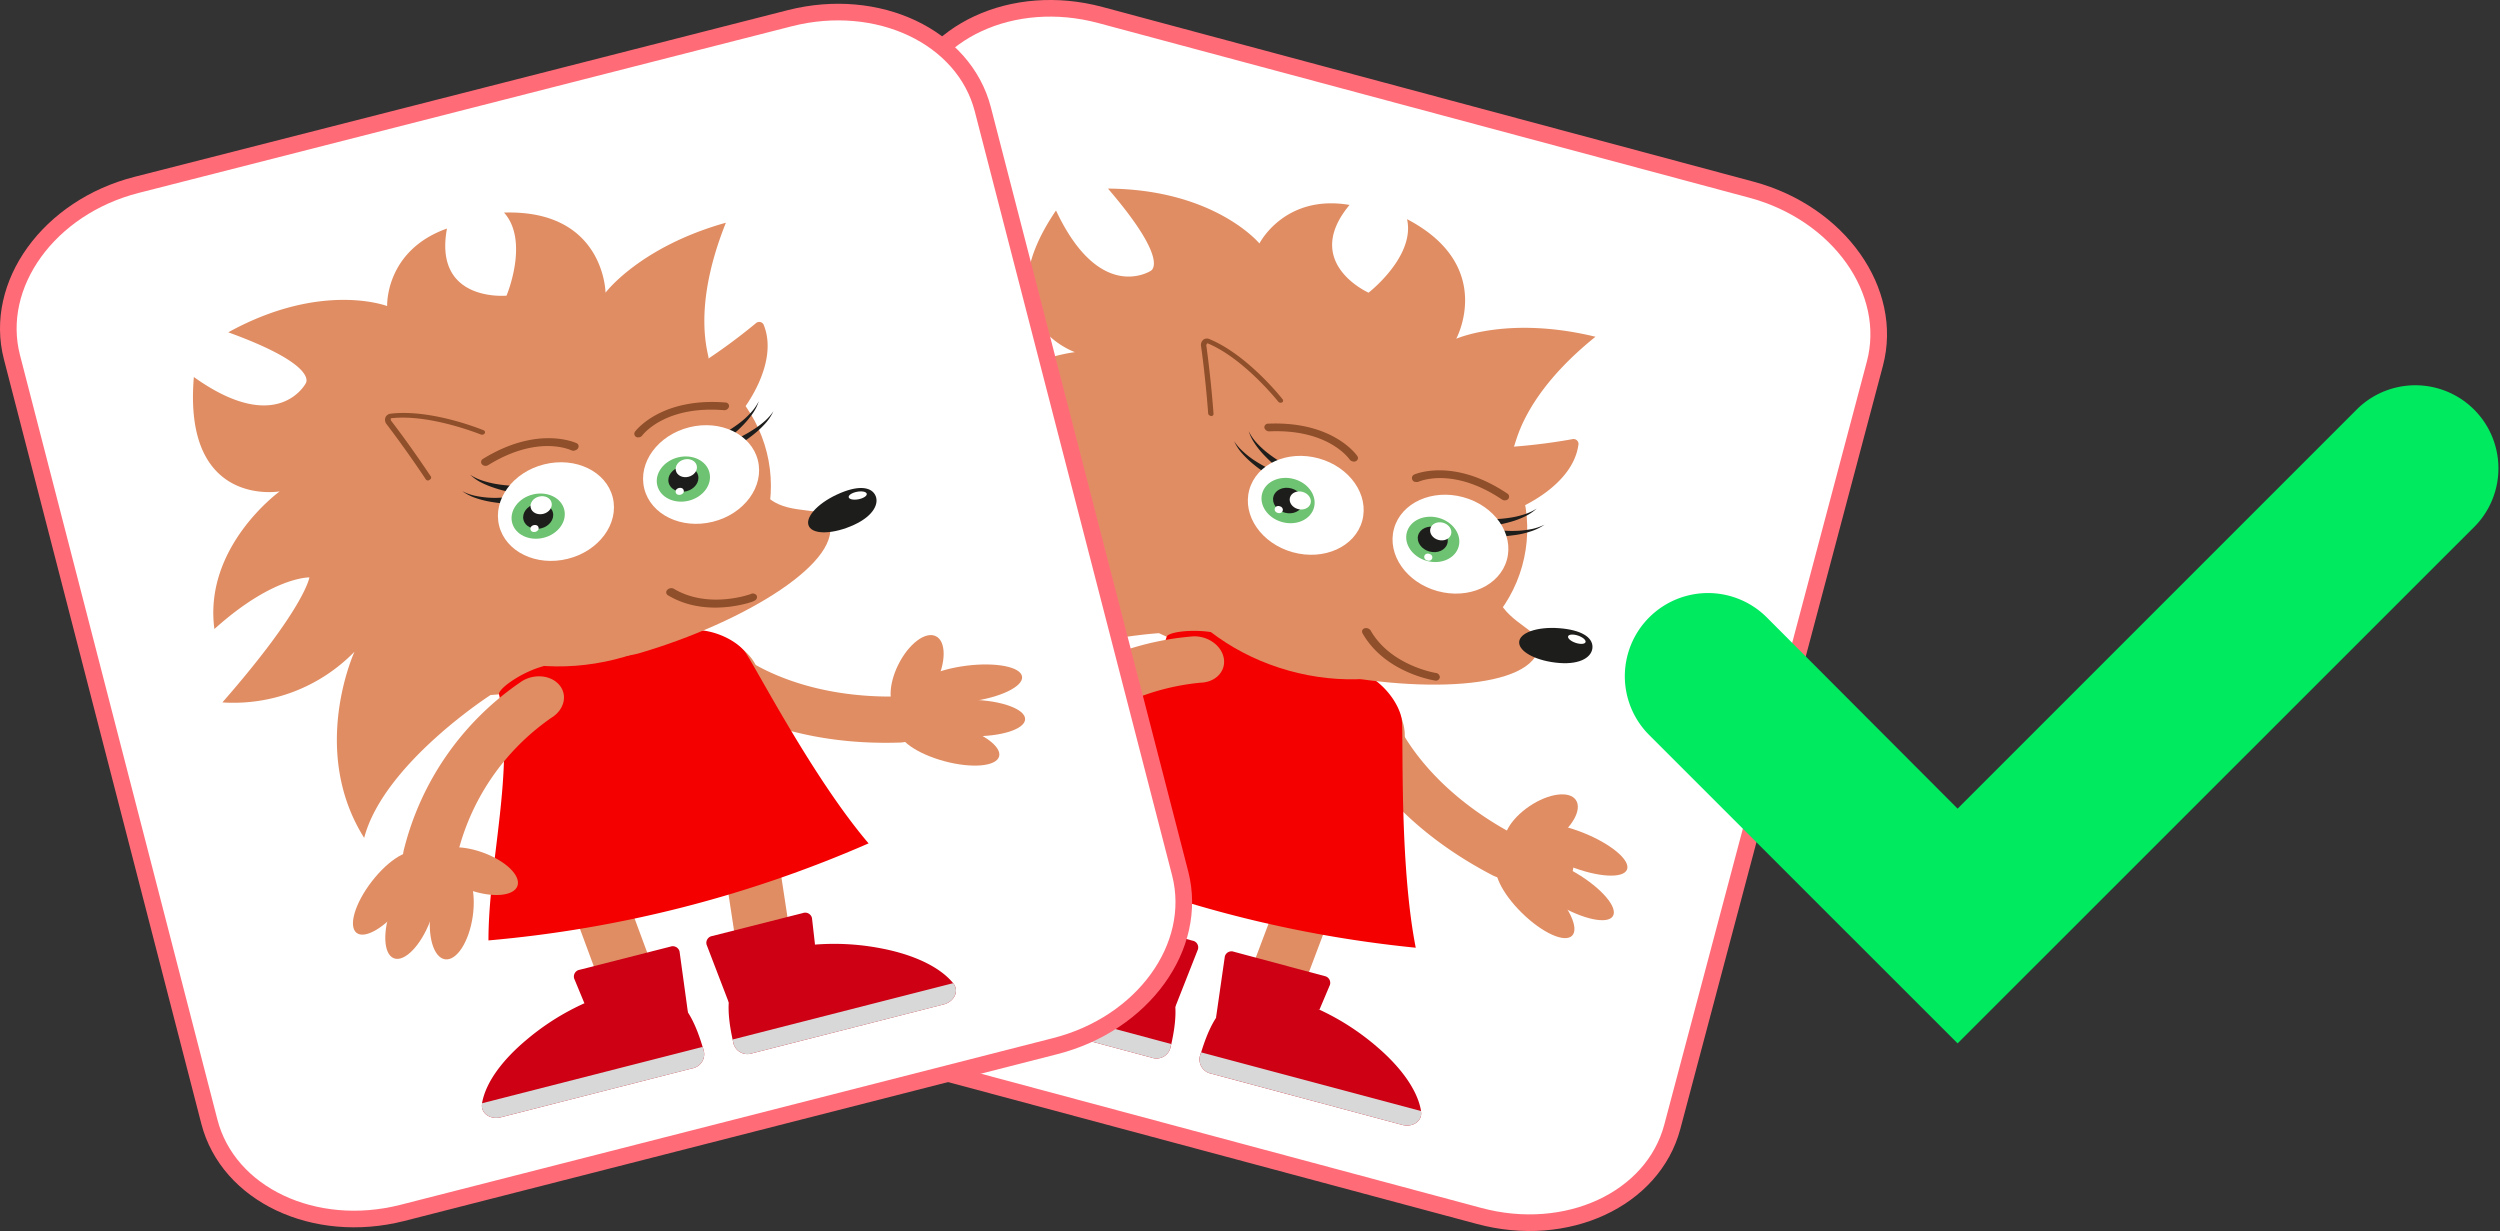 <svg xmlns="http://www.w3.org/2000/svg" viewBox="0 0 451.37 222.26"><rect x="0" y="0" width="451.37" height="222.26" fill="#333333" stroke="none"/><defs><style>.cls-1,.cls-7{fill:#fff;}.cls-1{stroke:#ff6c78;stroke-miterlimit:10;stroke-width:3px;}.cls-2{fill:#e18d63;}.cls-3{fill:#cd0014;}.cls-4{fill:#d8d8d8;}.cls-5{fill:#f50000;}.cls-6{fill:#1d1d1b;}.cls-8{fill:#8e4f2a;}.cls-9{fill:#6dc371;}.cls-10{fill:#00ea60;}</style></defs><title>Middel 56</title><g id="Laag_2" data-name="Laag 2"><g id="Laag_6" data-name="Laag 6"><path class="cls-1" d="M267.07,219.54,149.49,188c-15.77-4.23-25.73-18.3-22.25-31.42L163.81,18.81c3.48-13.12,19.09-20.33,34.86-16.1L316.25,34.26C332,38.5,342,52.57,338.5,65.69L301.93,203.45C298.44,216.57,282.84,223.78,267.07,219.54Z"/><path class="cls-2" d="M176.72,125.62c-.93-18.66,14.92-30.16,14.92-30.16a30.47,30.47,0,0,1-25.26-3.72c21.38-7.57,24.76-12,24.76-12s-5.67-3.39-19.53-.28c5.52-14,22.46-15.88,22.46-15.88S177.28,57.68,190.66,38c7.93,16.88,17.08,10.91,17.08,10.91s3.77-1.51-7.7-14.86c19.29.14,27.35,9.91,27.35,9.91S231.9,35,243.66,37c-8.71,10.45,3.43,15.84,3.43,15.84s8.47-6.55,6.95-13.27c16.07,8.4,8.88,21.59,8.88,21.59s9.43-4.19,25.14-.36c-13.54,10.9-14.35,19.69-14.78,19.91.28-.13-3.16,18.38-3.16,18.38-2.89,9-4.63,16.66-24.23,14l-26.07,1.59L217,117.86l-7.75-3.54S186.33,115.67,176.72,125.62Z"/><path class="cls-2" d="M234.06,158.34a88.69,88.69,0,0,1-22.16-5.94c-4.52-2-8.48-7.74-8.43-12.06A58.85,58.85,0,0,1,207.34,121c1.65-3.9,8.19-7.08,13.55-6.53a88.69,88.69,0,0,1,24.19,6.5c4.91,2.2,9,8.23,8.51,12.44a58.6,58.6,0,0,1-6.25,18.74C245.25,155.89,239,158.91,234.06,158.34Z"/><path class="cls-2" d="M276.58,155.13a4.49,4.49,0,0,0-2.64-4.16c-17.76-9.25-22.22-21.54-22.4-22.06a5.54,5.54,0,0,0-6.09-3.31c-2.6.44-4.08,2.65-3.32,4.92.22.66,5.64,16.21,27.3,27.49,2.41,1.25,5.37.69,6.61-1.25A3.29,3.29,0,0,0,276.58,155.13Z"/><path class="cls-2" d="M207.11,189.68l-31.7-8.51c-1.75-.46-2.58-2.24-1.62-3.45,4.84-6.13,19.67-7.76,28.76-5.32,9.37,2.52,9.39,8.5,7.66,15.8A2.42,2.42,0,0,1,207.11,189.68Z"/><path class="cls-2" d="M202.64,187.65c-2.46-.66-4.13-2.8-3.79-4.93L205,144.25c.36-2.25,2.83-3.66,5.51-3.13s4.57,2.77,4.21,5l-6.13,38.47c-.36,2.25-2.83,3.65-5.51,3.13Z"/><path class="cls-2" d="M219.8,193.09l31.69,8.5c1.75.47,3.36-.65,3.13-2.18-1.17-7.74-13.22-16.58-22.31-19-9.37-2.52-12.35,2.66-14.47,9.86A2.44,2.44,0,0,0,219.8,193.09Z"/><path class="cls-2" d="M224.68,193.56l-.41-.13c-2.59-.89-4-3.34-3.23-5.48l13.75-36.42c.8-2.13,3.55-3.15,6.14-2.25s4,3.35,3.23,5.48l-13.75,36.43C229.65,193.21,227.14,194.22,224.68,193.56Z"/><path class="cls-3" d="M211.27,189.35a2.61,2.61,0,0,1-3.37,1.6l-34.44-9.24c-1.9-.51-2.81-2.44-1.76-3.75a.76.76,0,0,1,.08-.11c2.47-3,7.2-5,12.56-6a44.37,44.37,0,0,1,18.61.38c9.82,2.63,10.19,8.76,8.52,16.32C211.4,188.78,211.34,189.06,211.27,189.35Z"/><path class="cls-4" d="M211.27,189.35a2.61,2.61,0,0,1-3.37,1.6l-34.44-9.24c-1.9-.51-2.81-2.44-1.76-3.75a.76.76,0,0,1,.08-.11l39.69,10.65C211.4,188.78,211.34,189.06,211.27,189.35Z"/><path class="cls-3" d="M212.2,181.78l-15.46-10.63.58-4.83a1.24,1.24,0,0,1,1.64-.88l16.33,4.39a1.24,1.24,0,0,1,1,1.56Z"/><path class="cls-3" d="M216.61,190.78a2.63,2.63,0,0,0,2.12,3.08l34.44,9.24c1.9.51,3.65-.71,3.4-2.37a.59.59,0,0,1,0-.13c-.64-3.87-3.76-8-7.89-11.54a44.64,44.64,0,0,0-16.33-9c-9.82-2.64-13.18,2.5-15.47,9.89C216.77,190.22,216.69,190.5,216.61,190.78Z"/><path class="cls-4" d="M216.61,190.78a2.63,2.63,0,0,0,2.12,3.08l34.44,9.24c1.9.51,3.65-.71,3.4-2.37a.59.59,0,0,1,0-.13L216.86,190C216.77,190.22,216.69,190.5,216.61,190.78Z"/><path class="cls-3" d="M219.55,183.75l18.68-1.47,1.89-4.47a1.25,1.25,0,0,0-1-1.59l-16.34-4.38a1.24,1.24,0,0,0-1.64.85Z"/><path class="cls-5" d="M255.61,171.11a218.46,218.46,0,0,1-68.41-18.36c7-12.34,19.31-24.57,23.44-37.79.28-.9,5.13-1.52,9.2-.62,10.34,2.27,15.27,3.26,25.25,6.77,4.76,1.68,7.65,6.21,8,8.86S252.58,155.72,255.61,171.11Z"/><ellipse class="cls-2" cx="276.87" cy="155.26" rx="6.12" ry="7.36" transform="translate(53.77 381.08) rotate(-74.63)"/><ellipse class="cls-2" cx="278.25" cy="148.7" rx="7.58" ry="3.78" transform="translate(-35.55 181.34) rotate(-34.06)"/><ellipse class="cls-2" cx="285.44" cy="154.79" rx="3.25" ry="9.8" transform="matrix(0.37, -0.93, 0.93, 0.37, 35.07, 361.56)"/><ellipse class="cls-2" cx="282.9" cy="160.48" rx="3.29" ry="9.68" transform="translate(0.66 322.12) rotate(-59.37)"/><ellipse class="cls-2" cx="277.19" cy="162.43" rx="3.42" ry="9.33" transform="translate(-32.91 246.42) rotate(-45.53)"/><path class="cls-2" d="M184.65,137.88a5.8,5.8,0,0,1-1.85-.87c-2.18-1.54-2.65-4.19-1-5.91a51.63,51.63,0,0,1,33.69-16.21c2.69-.07,5.14,1.74,5.48,4.06s-1.55,4.23-4.22,4.31a42.14,42.14,0,0,0-27.06,13.43A5.1,5.1,0,0,1,184.65,137.88Z"/><ellipse class="cls-2" cx="183.81" cy="137.91" rx="6.12" ry="7.36" transform="translate(2.11 278.59) rotate(-74.63)"/><ellipse class="cls-2" cx="191.34" cy="140.73" rx="3.59" ry="7.98" transform="translate(-45.38 160.18) rotate(-41.03)"/><ellipse class="cls-2" cx="183.81" cy="145.28" rx="8.35" ry="3.82" transform="translate(-43.56 201.83) rotate(-52.29)"/><ellipse class="cls-2" cx="177.36" cy="141.7" rx="8.6" ry="3.71" transform="translate(-49.61 145.99) rotate(-39.71)"/><ellipse class="cls-2" cx="175.46" cy="136.38" rx="9.06" ry="3.52" transform="matrix(0.92, -0.39, 0.39, 0.92, -39.22, 78.95)"/><path class="cls-2" d="M270,80.84l4,11s10.09-4.06,11-11.7a.9.9,0,0,0-1.11-.85A104.62,104.62,0,0,1,270,80.84Z"/><ellipse class="cls-2" cx="239.82" cy="91.16" rx="29.62" ry="35.62" transform="matrix(0.27, -0.96, 0.96, 0.27, 88.35, 298.24)"/><path class="cls-2" d="M224.68,104.61c-1.8,6.78,3.35,14,11.5,16.24,19.56,4.55,41,3.72,41.71-4.31.7-2.35-5.47-4-7.32-8.26C267.61,101.41,226.48,97.83,224.68,104.61Z"/><path class="cls-6" d="M274.28,116c0,1.73,3.25,3.39,7.24,3.7s6-1.18,6-2.91-2-3.06-6-3.37S274.27,114.25,274.28,116Z"/><ellipse class="cls-7" cx="284.68" cy="115.41" rx="0.69" ry="1.66" transform="translate(84.59 348.48) rotate(-71.42)"/><path class="cls-2" d="M231.18,72.26s-6.19-7.88-13-10.69c-.57-.24-1,.35-.9.87.88,6.33,1.29,12.22,1.29,12.22"/><path class="cls-8" d="M218.51,75.06a.49.49,0,0,1-.38-.41c0-.06-.42-6-1.29-12.2a1.21,1.21,0,0,1,.56-1.21,1.12,1.12,0,0,1,1,0c6.81,2.83,12.92,10.52,13.17,10.85a.36.36,0,0,1-.11.57.55.55,0,0,1-.68-.15c-.07-.08-6.2-7.8-12.74-10.52,0,0,0,0-.05,0a.5.5,0,0,0-.18.48c.87,6.27,1.29,12.19,1.29,12.25a.4.4,0,0,1-.46.4Z"/><path class="cls-8" d="M257.47,122.51c-2.78-.74-8.44-2.85-11.46-8.16a.61.61,0,0,1,.36-.91,1,1,0,0,1,1.1.4c3.6,6.32,11.66,7.64,11.75,7.66a.8.8,0,0,1,.74.81.72.72,0,0,1-.88.56A16.25,16.25,0,0,1,257.47,122.51Z"/><path class="cls-8" d="M244.19,83.3a.92.92,0,0,1-.52-.35c-.41-.57-4.29-5.5-14.46-5.07a.89.89,0,0,1-.93-.66.66.66,0,0,1,.7-.73c11.17-.47,15.58,5.15,16.05,5.8a.71.71,0,0,1,.15.48.73.73,0,0,1-.9.55Z"/><path class="cls-8" d="M255.54,87l-.11,0A.72.72,0,0,1,255,86a.69.69,0,0,1,.37-.34c.79-.32,7.5-2.77,16.74,3.43a.65.65,0,0,1,.2,1,.9.9,0,0,1-1.14.09c-8.44-5.67-14.33-3.5-15-3.23A1,1,0,0,1,255.54,87Z"/><path class="cls-6" d="M231.7,85.21a23.25,23.25,0,0,1-2-1.61,24.38,24.38,0,0,1-1.77-1.75,14.81,14.81,0,0,1-1.48-1.91,8.55,8.55,0,0,1-1-2.08,9,9,0,0,0,1.29,1.93,16.79,16.79,0,0,0,1.71,1.66,23.67,23.67,0,0,0,2,1.47c.67.45,1.38.89,2.07,1.27h0a.64.64,0,0,1,.31.9.81.81,0,0,1-1,.18Z"/><path class="cls-6" d="M230,86.37a23.89,23.89,0,0,1-2.18-1.4,21.85,21.85,0,0,1-2-1.56,16.9,16.9,0,0,1-1.74-1.75,9,9,0,0,1-1.26-2,9.41,9.41,0,0,0,1.55,1.8A15.65,15.65,0,0,0,226.29,83a23.67,23.67,0,0,0,2.12,1.26c.72.38,1.49.75,2.22,1.05h0a.66.66,0,0,1,.43.86.74.74,0,0,1-1,.29Z"/><ellipse class="cls-7" cx="235.75" cy="91.24" rx="8.79" ry="10.57" transform="translate(85.29 294.37) rotate(-74.63)"/><ellipse class="cls-9" cx="232.56" cy="90.38" rx="4.03" ry="4.85" transform="translate(83.77 290.66) rotate(-74.63)"/><ellipse class="cls-6" cx="232.56" cy="90.38" rx="2.27" ry="2.74" transform="translate(83.77 290.66) rotate(-74.63)"/><ellipse class="cls-7" cx="233.99" cy="88.92" rx="1.61" ry="1.94" transform="matrix(0.27, -0.96, 0.96, 0.27, 86.22, 290.98)"/><ellipse class="cls-7" cx="230.89" cy="92" rx="0.63" ry="0.75" transform="translate(80.97 290.25) rotate(-74.63)"/><path class="cls-6" d="M268.42,95.06a24.13,24.13,0,0,0,2.52-.4,23.43,23.43,0,0,0,2.4-.62,14.7,14.7,0,0,0,2.23-.92,8.52,8.52,0,0,0,1.88-1.31,8.86,8.86,0,0,1-2.07,1,16.29,16.29,0,0,1-2.31.59,24,24,0,0,1-2.41.29c-.81.06-1.65.09-2.43.07h0a.62.62,0,0,0-.71.62.8.8,0,0,0,.8.67Z"/><path class="cls-6" d="M269.32,96.93c.9,0,1.74,0,2.59-.12s1.68-.19,2.5-.35a16.68,16.68,0,0,0,2.38-.66,8.9,8.9,0,0,0,2.08-1.08,10,10,0,0,1-2.23.78,17.66,17.66,0,0,1-2.41.32c-.82.05-1.64.05-2.47,0s-1.66-.1-2.44-.2h0a.67.67,0,0,0-.8.54.76.76,0,0,0,.71.74Z"/><ellipse class="cls-7" cx="261.88" cy="98.25" rx="8.79" ry="10.57" transform="translate(97.73 324.72) rotate(-74.63)"/><ellipse class="cls-9" cx="258.69" cy="97.39" rx="4.03" ry="4.85" transform="translate(96.21 321.01) rotate(-74.63)"/><ellipse class="cls-6" cx="258.69" cy="97.39" rx="2.27" ry="2.74" transform="translate(96.21 321.01) rotate(-74.63)"/><ellipse class="cls-7" cx="260.12" cy="95.94" rx="1.61" ry="1.94" transform="translate(98.67 321.32) rotate(-74.63)"/><ellipse class="cls-7" cx="257.02" cy="99.02" rx="0.63" ry="0.75" transform="matrix(0.27, -0.96, 0.96, 0.27, 93.42, 320.6)"/><path class="cls-1" d="M190.54,188.87,72.59,219c-15.82,4-31.4-3.34-34.79-16.49L2.16,64.5c-3.4-13.14,6.68-27.08,22.5-31.12l118-30.11c15.82-4,31.4,3.34,34.79,16.48l35.64,138C216.44,170.9,206.36,184.83,190.54,188.87Z"/><path class="cls-2" d="M65.75,151.28C55.8,135.47,64,117.67,64,117.67a30.52,30.52,0,0,1-23.85,9.15c14.93-17.08,15.71-22.57,15.71-22.57s-6.6-.18-17.15,9.32c-2-14.9,11.79-24.85,11.79-24.85S33,91.79,35,68.07C50.16,78.9,55.2,69.21,55.2,69.21S57.75,66,41.21,60C58.09,50.7,69.9,55.26,69.9,55.26s-.43-10,10.8-14C78.22,54.63,91.45,53.38,91.45,53.38s4.17-9.85-.45-15c18.13-.55,18.33,14.46,18.33,14.46s6.16-8.26,21.73-12.63c-6.46,16.14-2.86,24.2-3.13,24.6.18-.25,6.27,17.57,6.27,17.57,1.87,9.24,4.12,16.8-14.26,24.1L98,120.67l-.94,4.1-8.5.72S69.26,137.9,65.75,151.28Z"/><path class="cls-2" d="M131.78,151.7a89.36,89.36,0,0,1-22.23,5.68c-4.9.5-11.19-2.59-13.26-6.38a58.59,58.59,0,0,1-6.12-18.8c-.48-4.2,3.67-10.17,8.6-12.32a89,89,0,0,1,24.28-6.2c5.36-.48,11.89,2.77,13.51,6.68a58.69,58.69,0,0,1,3.74,19.4C140.33,144.08,136.31,149.8,131.78,151.7Z"/><path class="cls-2" d="M167.27,128.06a4.5,4.5,0,0,0-4.34-2.33c-20,.64-29.93-7.89-30.34-8.25a5.51,5.51,0,0,0-6.93.1c-2,1.65-2.26,4.31-.48,5.91.51.47,12.86,11.37,37.27,10.58,2.71-.08,5-2,5.15-4.33A3.51,3.51,0,0,0,167.27,128.06Z"/><path class="cls-2" d="M123.65,192.22l-31.8,8.12c-1.76.45-3.36-.68-3.11-2.21,1.22-7.71,13.35-16.41,22.46-18.73,9.4-2.4,12.35,2.8,14.42,10A2.4,2.4,0,0,1,123.65,192.22Z"/><path class="cls-2" d="M118.76,192.64c-2.47.63-5-.41-5.73-2.44L99.52,153.67c-.79-2.14.68-4.58,3.27-5.44s5.35.18,6.14,2.32l13.5,36.54c.79,2.14-.67,4.57-3.27,5.43Z"/><path class="cls-2" d="M136.37,189l31.8-8.12c1.76-.44,2.6-2.21,1.65-3.43-4.8-6.17-19.65-8-28.76-5.65-9.4,2.4-9.46,8.37-7.78,15.69A2.42,2.42,0,0,0,136.37,189Z"/><path class="cls-2" d="M140.86,187l-.42.09c-2.69.49-5.15-1-5.49-3.2l-5.87-38.49c-.35-2.25,1.55-4.48,4.25-5s5.15.94,5.49,3.19l5.88,38.49C145,184.25,143.33,186.36,140.86,187Z"/><path class="cls-3" d="M127.11,189.9a2.61,2.61,0,0,1-2.15,3l-34.55,8.83c-1.91.48-3.64-.75-3.38-2.41,0,0,0-.09,0-.13.67-3.86,3.81-7.92,8-11.43a44.5,44.5,0,0,1,16.41-8.8c9.85-2.51,13.18,2.65,15.42,10.06C127,189.34,127,189.61,127.11,189.9Z"/><path class="cls-4" d="M127.11,189.9a2.61,2.61,0,0,1-2.15,3l-34.55,8.83c-1.91.48-3.64-.75-3.38-2.41,0,0,0-.09,0-.13l39.81-10.17C127,189.34,127,189.61,127.11,189.9Z"/><path class="cls-3" d="M124.21,182.84l-18.69-1.69-1.86-4.49a1.24,1.24,0,0,1,1-1.57l16.39-4.18a1.26,1.26,0,0,1,1.64.87Z"/><path class="cls-3" d="M132.46,188.53a2.63,2.63,0,0,0,3.36,1.64l34.55-8.82c1.91-.49,2.83-2.4,1.8-3.73l-.08-.11c-2.45-3-7.18-5.11-12.53-6.19a44.51,44.51,0,0,0-18.64.16c-9.86,2.51-10.27,8.63-8.65,16.2C132.34,188,132.4,188.24,132.46,188.53Z"/><path class="cls-4" d="M132.46,188.53a2.63,2.63,0,0,0,3.36,1.64l34.55-8.82c1.91-.49,2.83-2.4,1.8-3.73l-.08-.11-39.82,10.17C132.34,188,132.4,188.24,132.46,188.53Z"/><path class="cls-3" d="M131.58,181l15.57-10.43-.55-4.82a1.25,1.25,0,0,0-1.64-.9L128.57,169a1.25,1.25,0,0,0-1,1.55Z"/><path class="cls-5" d="M156.82,152.27a218.75,218.75,0,0,1-68.63,17.52c0-14.18,4.79-30.88,1.91-44.43-.2-.92,3.73-3.83,7.72-5,10.12-3.09,14.9-4.64,25.33-6.47,5-.87,9.71,1.66,11.34,3.78S146.64,140.34,156.82,152.27Z"/><ellipse class="cls-2" cx="167.59" cy="128.03" rx="7.36" ry="6.12" transform="translate(-25.96 44.26) rotate(-13.98)"/><ellipse class="cls-2" cx="165.58" cy="121.63" rx="7.58" ry="3.78" transform="translate(-17.31 215.24) rotate(-63.4)"/><ellipse class="cls-2" cx="174.82" cy="123.42" rx="9.8" ry="3.25" transform="translate(-14.39 23.45) rotate(-7.37)"/><ellipse class="cls-2" cx="175.4" cy="129.63" rx="3.29" ry="9.68" transform="translate(41.86 302.07) rotate(-88.71)"/><ellipse class="cls-2" cx="171.38" cy="134.12" rx="3.42" ry="9.33" transform="translate(-2.82 264.56) rotate(-74.87)"/><path class="cls-2" d="M78.68,158.08a6,6,0,0,1-2,.15c-2.66-.28-4.36-2.36-3.8-4.65a51.68,51.68,0,0,1,21.43-30.64c2.31-1.38,5.33-1,6.77.85s.72,4.45-1.57,5.83a42.19,42.19,0,0,0-17,25A5.07,5.07,0,0,1,78.68,158.08Z"/><ellipse class="cls-2" cx="77.96" cy="158.52" rx="7.36" ry="6.12" transform="translate(-35.98 23.52) rotate(-13.98)"/><ellipse class="cls-2" cx="85.91" cy="157.28" rx="3.59" ry="7.98" transform="translate(-91.09 185.39) rotate(-70.38)"/><ellipse class="cls-2" cx="81.57" cy="164.94" rx="8.35" ry="3.82" transform="translate(-93.48 221.66) rotate(-81.64)"/><ellipse class="cls-2" cx="74.2" cy="164.98" rx="8.6" ry="3.71" transform="translate(-106.41 175.29) rotate(-69.05)"/><ellipse class="cls-2" cx="69.93" cy="161.27" rx="9.06" ry="3.52" transform="translate(-100.38 117.77) rotate(-52.23)"/><path class="cls-2" d="M125.1,66.55l8.91,7.6s6.8-8.49,3.84-15.58a.89.89,0,0,0-1.38-.21A104.3,104.3,0,0,1,125.1,66.55Z"/><ellipse class="cls-2" cx="103.88" cy="90.32" rx="35.62" ry="29.62" transform="translate(-18.74 27.76) rotate(-13.98)"/><path class="cls-2" d="M97.27,109.46c1.76,6.79,9.81,10.61,18,8.52,19.28-5.62,37.59-16.87,34.25-24.2-.55-2.39-6.71-.77-10.43-3.61C133.12,85.63,95.52,102.67,97.27,109.46Z"/><path class="cls-6" d="M146.08,95.07c.85,1.51,4.49,1.36,8.13-.32s4.61-4,3.76-5.46-3.22-1.69-6.86,0S145.22,93.56,146.08,95.07Z"/><ellipse class="cls-7" cx="154.86" cy="89.47" rx="1.66" ry="0.69" transform="translate(-13.99 30.51) rotate(-10.77)"/><path class="cls-2" d="M87.08,78.07s-9.26-3.82-16.52-3c-.62.08-.69.78-.37,1.2,3.87,5.09,7.12,10,7.12,10"/><path class="cls-8" d="M77.41,86.73a.49.49,0,0,1-.53-.18s-3.29-5-7.11-10a1.24,1.24,0,0,1-.11-1.33,1.18,1.18,0,0,1,.87-.53c7.32-.87,16.41,2.84,16.8,3a.38.38,0,0,1,.18.56.57.57,0,0,1-.67.2c-.09,0-9.23-3.76-16.26-2.93,0,0,0,0,0,0a.53.53,0,0,0,.08.5c3.84,5,7.1,10,7.13,10a.41.41,0,0,1-.2.58Z"/><path class="cls-8" d="M134.62,109c-2.79.71-8.75,1.64-14-1.51a.61.61,0,0,1-.13-1,1,1,0,0,1,1.15-.2c6.24,3.75,13.92,1,14,.92a.81.81,0,0,1,1,.35.72.72,0,0,1-.49.92C136.11,108.55,135.54,108.76,134.62,109Z"/><path class="cls-8" d="M103.84,81.32a.93.93,0,0,1-.64,0c-.63-.29-6.42-2.69-15.08,2.67A.9.9,0,0,1,87,83.82a.66.66,0,0,1,.25-1C96.74,77,103.34,79.7,104.07,80a.68.68,0,0,1,.36.35.72.72,0,0,1-.51.92Z"/><path class="cls-8" d="M115.51,78.94l-.11,0a.66.66,0,0,1-.71-1.06c.53-.67,5.18-6.09,16.27-5.21a.65.65,0,0,1,.66.76.88.88,0,0,1-1,.62c-10.14-.8-14.21,4-14.64,4.54A1,1,0,0,1,115.51,78.94Z"/><path class="cls-6" d="M93.87,89.11a25,25,0,0,1-2.52-.43A23.33,23.33,0,0,1,89,88a15.86,15.86,0,0,1-2.23-.94,8.33,8.33,0,0,1-1.87-1.34,8.89,8.89,0,0,0,2.06,1,16.71,16.71,0,0,0,2.31.61,24.26,24.26,0,0,0,2.42.32c.8.07,1.64.11,2.42.1h0a.62.62,0,0,1,.7.63.79.79,0,0,1-.8.65Z"/><path class="cls-6" d="M93,91a24.2,24.2,0,0,1-2.59-.15c-.85-.09-1.68-.21-2.5-.38a16.73,16.73,0,0,1-2.38-.68,9.31,9.31,0,0,1-2.07-1.11,9.51,9.51,0,0,0,2.22.81,17.71,17.71,0,0,0,2.41.35c.82.06,1.65.07,2.47,0A24.36,24.36,0,0,0,93,89.68h0a.67.67,0,0,1,.8.54.76.76,0,0,1-.71.73Z"/><ellipse class="cls-7" cx="100.37" cy="92.38" rx="10.57" ry="8.79" transform="translate(-19.34 26.97) rotate(-13.98)"/><ellipse class="cls-9" cx="97.16" cy="93.2" rx="4.85" ry="4.03" transform="translate(-19.63 26.22) rotate(-13.98)"/><ellipse class="cls-6" cx="97.16" cy="93.2" rx="2.74" ry="2.27" transform="translate(-19.63 26.22) rotate(-13.98)"/><ellipse class="cls-7" cx="97.7" cy="91.22" rx="1.94" ry="1.61" transform="translate(-19.14 26.3) rotate(-13.98)"/><ellipse class="cls-7" cx="96.5" cy="95.43" rx="0.75" ry="0.63" transform="translate(-20.19 26.13) rotate(-13.98)"/><path class="cls-6" d="M130.72,79.7c.72-.51,1.36-1,2-1.58a20.81,20.81,0,0,0,1.78-1.73A14.8,14.8,0,0,0,136,74.5a8,8,0,0,0,1-2.06,9,9,0,0,1-1.3,1.91A15.86,15.86,0,0,1,134,76a23.52,23.52,0,0,1-2,1.44c-.67.44-1.39.88-2.08,1.24h0a.62.62,0,0,0-.31.89.79.79,0,0,0,1,.19Z"/><path class="cls-6" d="M132.41,80.88a22.74,22.74,0,0,0,2.2-1.37,23.61,23.61,0,0,0,2-1.53,16.84,16.84,0,0,0,1.75-1.73,8.63,8.63,0,0,0,1.28-2,9.34,9.34,0,0,1-1.56,1.77,15.38,15.38,0,0,1-1.94,1.46A23.57,23.57,0,0,1,134,78.74c-.73.38-1.5.74-2.23,1h0a.66.66,0,0,0-.44.86.76.76,0,0,0,1,.3Z"/><ellipse class="cls-7" cx="126.58" cy="85.68" rx="10.57" ry="8.79" transform="translate(-16.95 33.11) rotate(-13.98)"/><ellipse class="cls-9" cx="123.38" cy="86.5" rx="4.85" ry="4.03" transform="translate(-17.24 32.36) rotate(-13.98)"/><ellipse class="cls-6" cx="123.38" cy="86.5" rx="2.74" ry="2.27" transform="translate(-17.24 32.36) rotate(-13.98)"/><ellipse class="cls-7" cx="123.91" cy="84.53" rx="1.94" ry="1.61" transform="translate(-16.75 32.43) rotate(-13.98)"/><ellipse class="cls-7" cx="122.72" cy="88.73" rx="0.75" ry="0.63" transform="translate(-17.8 32.26) rotate(-13.98)"/><path class="cls-10" d="M353.44,188.38,297.75,132.7A15,15,0,0,1,319,111.48L353.44,146l72.32-72.32A15,15,0,0,1,447,94.85Z"/></g></g></svg>